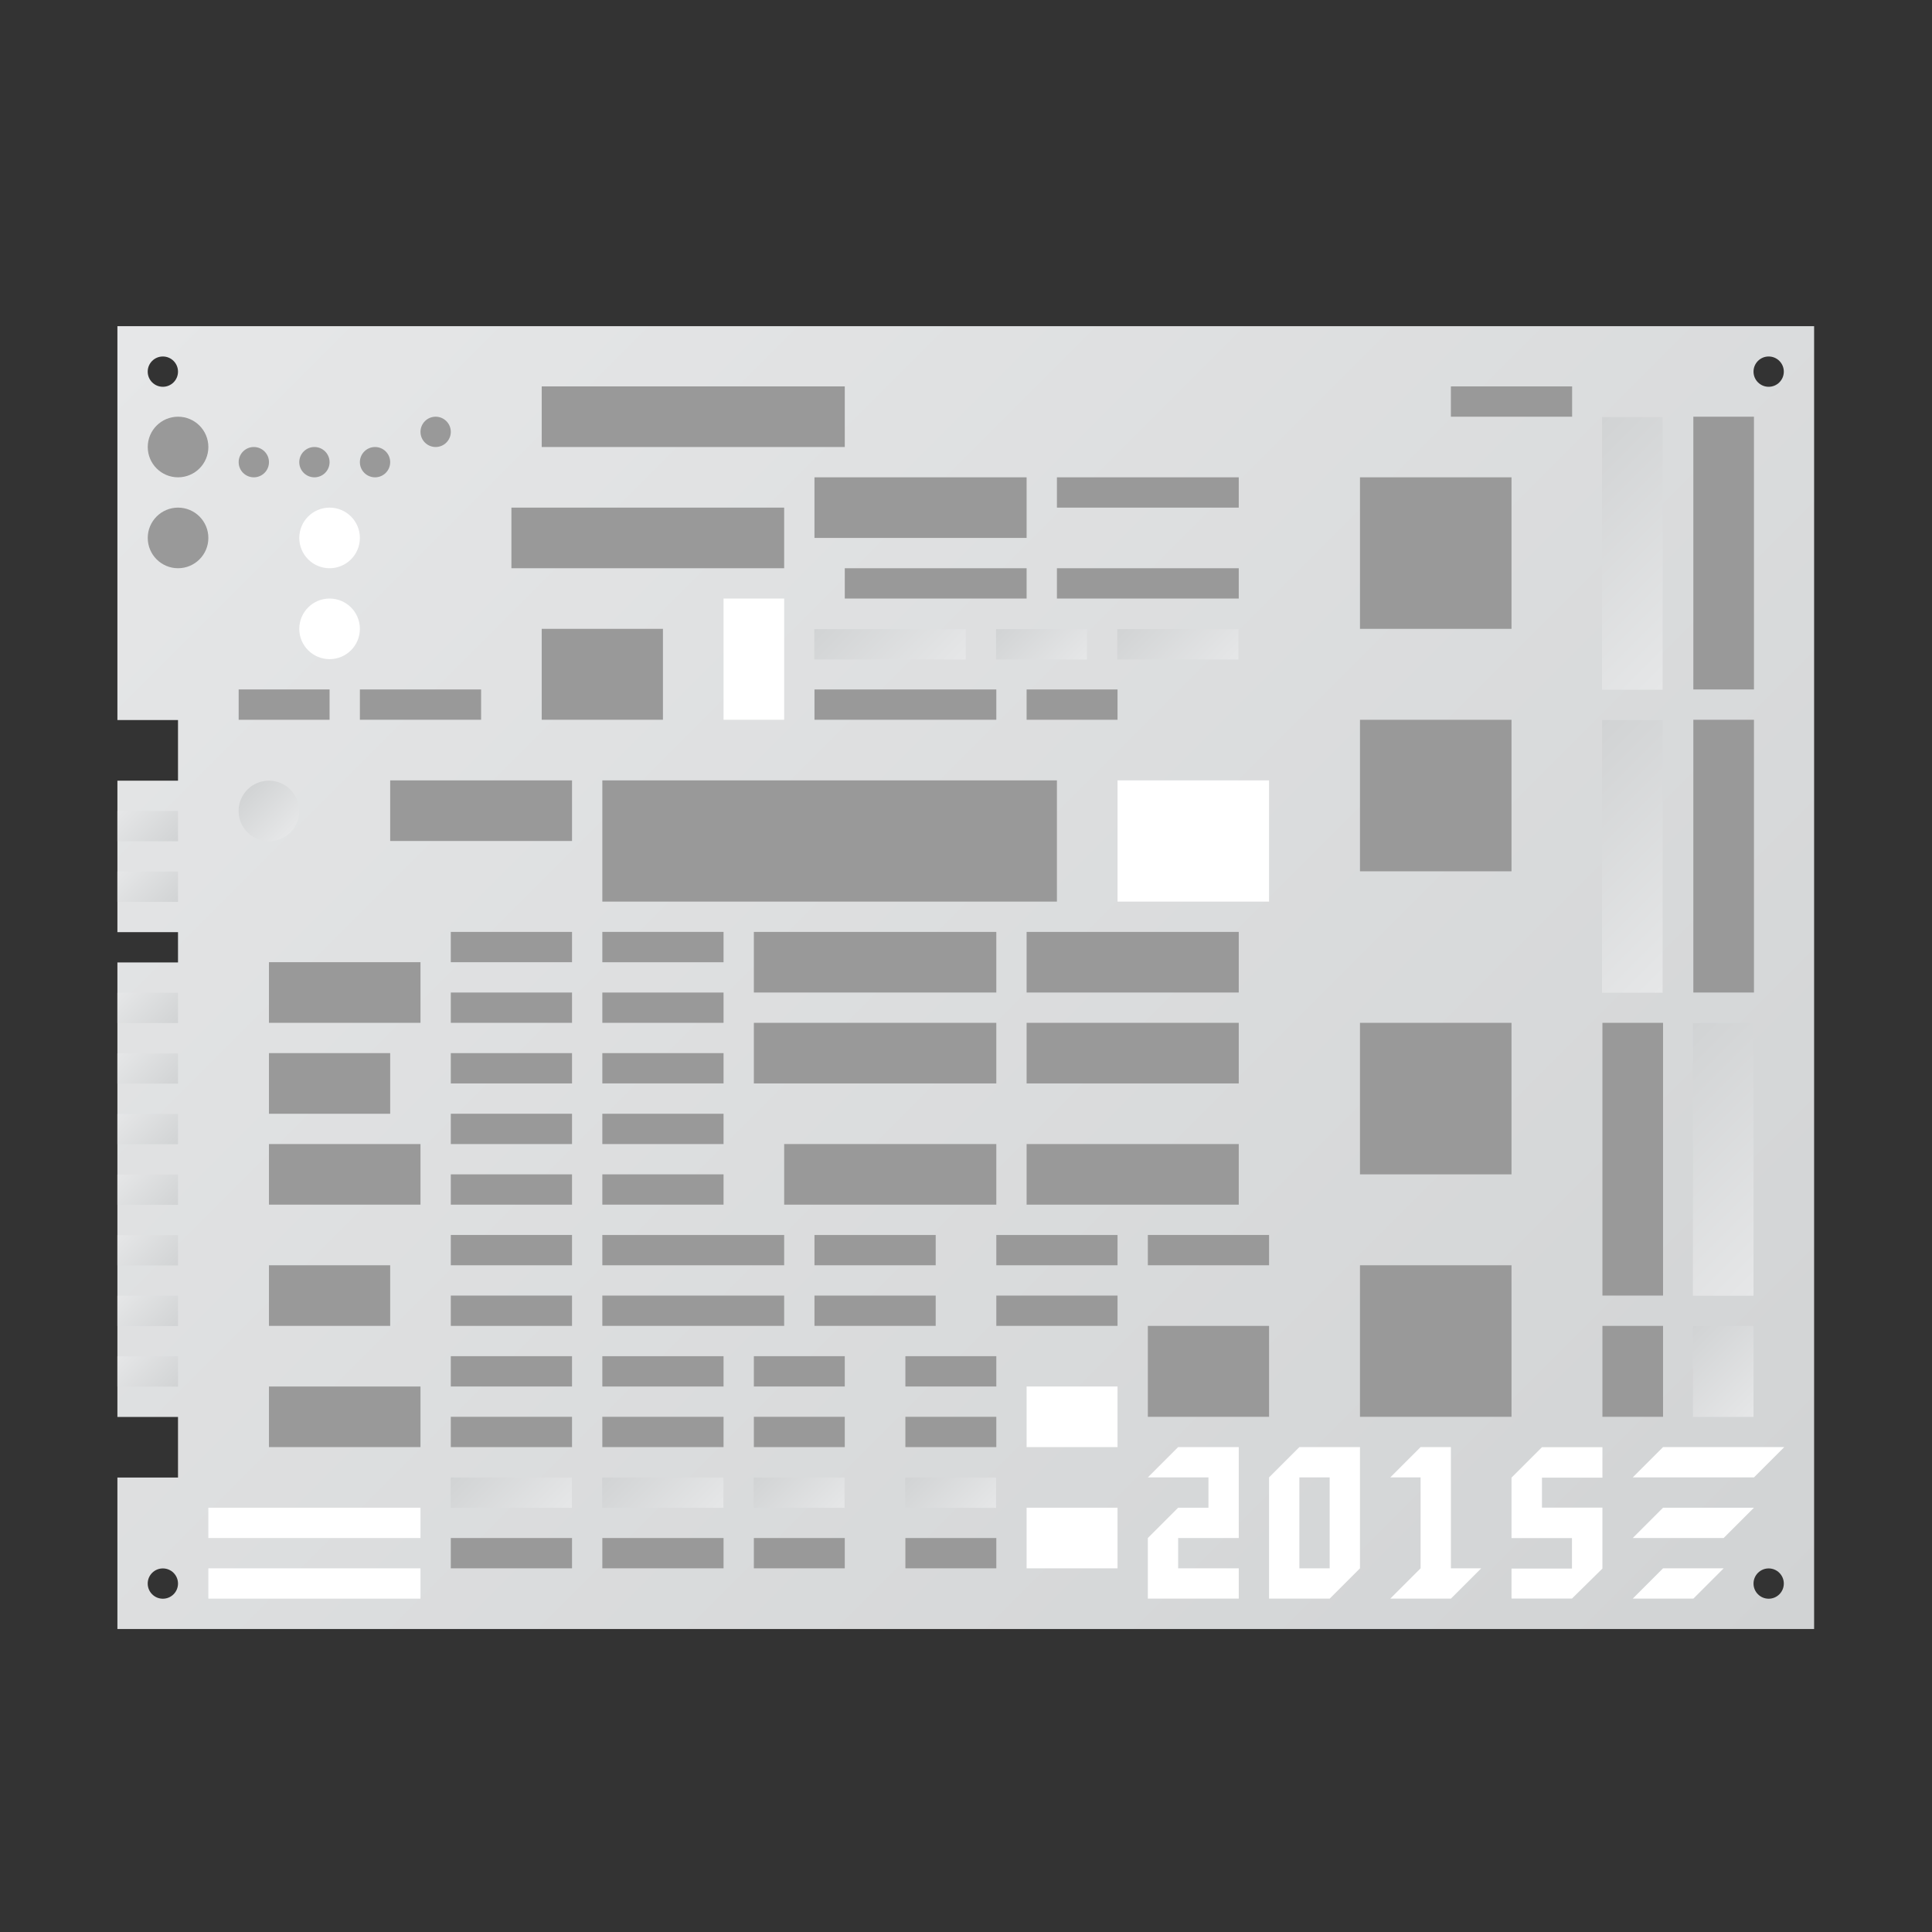 <?xml version="1.0" encoding="UTF-8" standalone="no"?>
<svg
   xmlns:dc="http://purl.org/dc/elements/1.1/"
   xmlns:cc="http://creativecommons.org/ns#"
   xmlns:rdf="http://www.w3.org/1999/02/22-rdf-syntax-ns#"
   xmlns:svg="http://www.w3.org/2000/svg"
   xmlns="http://www.w3.org/2000/svg"
   xmlns:sodipodi="http://sodipodi.sourceforge.net/DTD/sodipodi-0.dtd"
   xmlns:inkscape="http://www.inkscape.org/namespaces/inkscape"
   viewBox="0 0 340 340"
   height="340"
   width="340"
   xml:space="preserve"
   id="svg2"
   version="1.1"
   sodipodi:docname="MAME 2015-content.svg"
   inkscape:export-filename="D:\git\retroarch-assets\xmb\neoactive\png\MAME 2015-content.png"
   inkscape:export-xdpi="72.282356"
   inkscape:export-ydpi="72.282356"
   inkscape:version="0.92.3 (2405546, 2018-03-11)"><rect x="0" y="0" width="340" height="340" fill="#333333" stroke="none"/><sodipodi:namedview
     pagecolor="#ffffff"
     bordercolor="#666666"
     borderopacity="1"
     objecttolerance="10"
     gridtolerance="10"
     guidetolerance="10"
     inkscape:pageopacity="0"
     inkscape:pageshadow="2"
     inkscape:window-width="1024"
     inkscape:window-height="705"
     id="namedview358"
     showgrid="false"
     inkscape:zoom="0.72766223"
     inkscape:cx="189.00871"
     inkscape:cy="50.756201"
     inkscape:window-x="-8"
     inkscape:window-y="-8"
     inkscape:window-maximized="1"
     inkscape:current-layer="svg2" /><defs
     id="defs6"><clipPath
       id="clipPath18"
       clipPathUnits="userSpaceOnUse"><path
         id="path16"
         d="m 16,212 v -52 h 8 v -8 h -8 v -20 h 8 v -4 H 16 V 68 h 8 V 60 H 16 V 40 h 8 8 208 v 120 4 48 z m 216,-6 c 0,1.104 0.896,2 2,2 v 0 c 1.104,0 2,-0.896 2,-2 v 0 c 0,-1.104 -0.896,-2 -2,-2 v 0 c -1.104,0 -2,0.896 -2,2 m -212,0 c 0,1.104 0.895,2 2,2 v 0 c 1.105,0 2,-0.896 2,-2 v 0 c 0,-1.104 -0.895,-2 -2,-2 v 0 c -1.105,0 -2,0.896 -2,2 M 232,46 c 0,1.104 0.896,2 2,2 v 0 c 1.104,0 2,-0.896 2,-2 v 0 c 0,-1.104 -0.896,-2 -2,-2 v 0 c -1.104,0 -2,0.896 -2,2 M 20,46 c 0,1.104 0.895,2 2,2 v 0 c 1.105,0 2,-0.896 2,-2 v 0 c 0,-1.104 -0.895,-2 -2,-2 v 0 c -1.105,0 -2,0.896 -2,2"
         inkscape:connector-curvature="0" /></clipPath><linearGradient
       id="linearGradient28"
       spreadMethod="pad"
       gradientTransform="matrix(198,-198,-198,-198,29,225)"
       gradientUnits="userSpaceOnUse"
       y2="0"
       x2="1"
       y1="0"
       x1="0"><stop
         id="stop24"
         offset="0"
         style="stop-opacity:1;stop-color:#e6e7e8" /><stop
         id="stop26"
         offset="1"
         style="stop-opacity:1;stop-color:#d1d3d4" /></linearGradient><clipPath
       id="clipPath38"
       clipPathUnits="userSpaceOnUse"><path
         id="path36"
         d="M 0,256 H 256 V 0 H 0 Z"
         inkscape:connector-curvature="0" /></clipPath><clipPath
       id="clipPath90"
       clipPathUnits="userSpaceOnUse"><path
         id="path88"
         d="m 108,168 h 20 v 4 h -20 z"
         inkscape:connector-curvature="0" /></clipPath><linearGradient
       id="linearGradient100"
       spreadMethod="pad"
       gradientTransform="matrix(-12,12,12,12,124,164)"
       gradientUnits="userSpaceOnUse"
       y2="0"
       x2="1"
       y1="0"
       x1="0"><stop
         id="stop96"
         offset="0"
         style="stop-opacity:1;stop-color:#e6e7e8" /><stop
         id="stop98"
         offset="1"
         style="stop-opacity:1;stop-color:#d1d3d4" /></linearGradient><clipPath
       id="clipPath110"
       clipPathUnits="userSpaceOnUse"><path
         id="path108"
         d="m 132,168 h 12 v 4 h -12 z"
         inkscape:connector-curvature="0" /></clipPath><linearGradient
       id="linearGradient120"
       spreadMethod="pad"
       gradientTransform="matrix(-8,8,8,8,142,166)"
       gradientUnits="userSpaceOnUse"
       y2="0"
       x2="1"
       y1="0"
       x1="0"><stop
         id="stop116"
         offset="0"
         style="stop-opacity:1;stop-color:#e6e7e8" /><stop
         id="stop118"
         offset="1"
         style="stop-opacity:1;stop-color:#d1d3d4" /></linearGradient><clipPath
       id="clipPath130"
       clipPathUnits="userSpaceOnUse"><path
         id="path128"
         d="m 148,168 h 16 v 4 h -16 z"
         inkscape:connector-curvature="0" /></clipPath><linearGradient
       id="linearGradient140"
       spreadMethod="pad"
       gradientTransform="matrix(-10,10,10,10,161,165)"
       gradientUnits="userSpaceOnUse"
       y2="0"
       x2="1"
       y1="0"
       x1="0"><stop
         id="stop136"
         offset="0"
         style="stop-opacity:1;stop-color:#e6e7e8" /><stop
         id="stop138"
         offset="1"
         style="stop-opacity:1;stop-color:#d1d3d4" /></linearGradient><clipPath
       id="clipPath150"
       clipPathUnits="userSpaceOnUse"><path
         id="path148"
         d="M 0,256 H 256 V 0 H 0 Z"
         inkscape:connector-curvature="0" /></clipPath><clipPath
       id="clipPath244"
       clipPathUnits="userSpaceOnUse"><path
         id="path242"
         d="m 60,56 h 15.999 v 4.001 H 60 Z"
         inkscape:connector-curvature="0" /></clipPath><linearGradient
       id="linearGradient254"
       spreadMethod="pad"
       gradientTransform="matrix(-10,10,10,10,73,53)"
       gradientUnits="userSpaceOnUse"
       y2="0"
       x2="1"
       y1="0"
       x1="0"><stop
         id="stop250"
         offset="0"
         style="stop-opacity:1;stop-color:#e6e7e8" /><stop
         id="stop252"
         offset="1"
         style="stop-opacity:1;stop-color:#d1d3d4" /></linearGradient><clipPath
       id="clipPath264"
       clipPathUnits="userSpaceOnUse"><path
         id="path262"
         d="M 0,256 H 256 V 0 H 0 Z"
         inkscape:connector-curvature="0" /></clipPath><clipPath
       id="clipPath278"
       clipPathUnits="userSpaceOnUse"><path
         id="path276"
         d="m 80,56 h 16 v 4.001 H 80 Z"
         inkscape:connector-curvature="0" /></clipPath><linearGradient
       id="linearGradient288"
       spreadMethod="pad"
       gradientTransform="matrix(-10,10,10,10,93,53)"
       gradientUnits="userSpaceOnUse"
       y2="0"
       x2="1"
       y1="0"
       x1="0"><stop
         id="stop284"
         offset="0"
         style="stop-opacity:1;stop-color:#e6e7e8" /><stop
         id="stop286"
         offset="1"
         style="stop-opacity:1;stop-color:#d1d3d4" /></linearGradient><clipPath
       id="clipPath298"
       clipPathUnits="userSpaceOnUse"><path
         id="path296"
         d="M 0,256 H 256 V 0 H 0 Z"
         inkscape:connector-curvature="0" /></clipPath><clipPath
       id="clipPath312"
       clipPathUnits="userSpaceOnUse"><path
         id="path310"
         d="m 100,56 h 12 v 4.001 h -12 z"
         inkscape:connector-curvature="0" /></clipPath><linearGradient
       id="linearGradient322"
       spreadMethod="pad"
       gradientTransform="matrix(-8,8,8,8,110,54)"
       gradientUnits="userSpaceOnUse"
       y2="0"
       x2="1"
       y1="0"
       x1="0"><stop
         id="stop318"
         offset="0"
         style="stop-opacity:1;stop-color:#e6e7e8" /><stop
         id="stop320"
         offset="1"
         style="stop-opacity:1;stop-color:#d1d3d4" /></linearGradient><clipPath
       id="clipPath332"
       clipPathUnits="userSpaceOnUse"><path
         id="path330"
         d="M 0,256 H 256 V 0 H 0 Z"
         inkscape:connector-curvature="0" /></clipPath><clipPath
       id="clipPath346"
       clipPathUnits="userSpaceOnUse"><path
         id="path344"
         d="m 120,56 h 12.001 v 4.001 H 120 Z"
         inkscape:connector-curvature="0" /></clipPath><linearGradient
       id="linearGradient356"
       spreadMethod="pad"
       gradientTransform="matrix(-8,8,8,8,130,54)"
       gradientUnits="userSpaceOnUse"
       y2="0"
       x2="1"
       y1="0"
       x1="0"><stop
         id="stop352"
         offset="0"
         style="stop-opacity:1;stop-color:#e6e7e8" /><stop
         id="stop354"
         offset="1"
         style="stop-opacity:1;stop-color:#d1d3d4" /></linearGradient><clipPath
       id="clipPath366"
       clipPathUnits="userSpaceOnUse"><path
         id="path364"
         d="M 0,256 H 256 V 0 H 0 Z"
         inkscape:connector-curvature="0" /></clipPath><clipPath
       id="clipPath398"
       clipPathUnits="userSpaceOnUse"><path
         id="path396"
         d="m 32,148 c 0,-2.209 1.791,-4 4,-4 v 0 c 2.209,0 4,1.791 4,4 v 0 c 0,2.209 -1.791,4 -4,4 v 0 c -2.209,0 -4,-1.791 -4,-4"
         inkscape:connector-curvature="0" /></clipPath><linearGradient
       id="linearGradient408"
       spreadMethod="pad"
       gradientTransform="matrix(-5.657,5.657,5.657,5.657,38.828,145.172)"
       gradientUnits="userSpaceOnUse"
       y2="0"
       x2="1"
       y1="0"
       x1="0"><stop
         id="stop404"
         offset="0"
         style="stop-opacity:1;stop-color:#e6e7e8" /><stop
         id="stop406"
         offset="1"
         style="stop-opacity:1;stop-color:#d1d3d4" /></linearGradient><clipPath
       id="clipPath418"
       clipPathUnits="userSpaceOnUse"><path
         id="path416"
         d="m 212,164 h 7.999 v 36 H 212 Z"
         inkscape:connector-curvature="0" /></clipPath><linearGradient
       id="linearGradient428"
       spreadMethod="pad"
       gradientTransform="matrix(-22,22,22,22,227,171)"
       gradientUnits="userSpaceOnUse"
       y2="0"
       x2="1"
       y1="0"
       x1="0"><stop
         id="stop424"
         offset="0"
         style="stop-opacity:1;stop-color:#e6e7e8" /><stop
         id="stop426"
         offset="1"
         style="stop-opacity:1;stop-color:#d1d3d4" /></linearGradient><clipPath
       id="clipPath438"
       clipPathUnits="userSpaceOnUse"><path
         id="path436"
         d="m 212,124 h 7.999 v 36 H 212 Z"
         inkscape:connector-curvature="0" /></clipPath><linearGradient
       id="linearGradient448"
       spreadMethod="pad"
       gradientTransform="matrix(-22,22,22,22,227,131)"
       gradientUnits="userSpaceOnUse"
       y2="0"
       x2="1"
       y1="0"
       x1="0"><stop
         id="stop444"
         offset="0"
         style="stop-opacity:1;stop-color:#e6e7e8" /><stop
         id="stop446"
         offset="1"
         style="stop-opacity:1;stop-color:#d1d3d4" /></linearGradient><clipPath
       id="clipPath458"
       clipPathUnits="userSpaceOnUse"><path
         id="path456"
         d="m 224,84 h 8 v 36 h -8 z"
         inkscape:connector-curvature="0" /></clipPath><linearGradient
       id="linearGradient468"
       spreadMethod="pad"
       gradientTransform="matrix(-22,22,22,22,239,91)"
       gradientUnits="userSpaceOnUse"
       y2="0"
       x2="1"
       y1="0"
       x1="0"><stop
         id="stop464"
         offset="0"
         style="stop-opacity:1;stop-color:#e6e7e8" /><stop
         id="stop466"
         offset="1"
         style="stop-opacity:1;stop-color:#d1d3d4" /></linearGradient><clipPath
       id="clipPath478"
       clipPathUnits="userSpaceOnUse"><path
         id="path476"
         d="m 224,68 h 8 v 12 h -8 z"
         inkscape:connector-curvature="0" /></clipPath><linearGradient
       id="linearGradient488"
       spreadMethod="pad"
       gradientTransform="matrix(-10,10,10,10,233,69)"
       gradientUnits="userSpaceOnUse"
       y2="0"
       x2="1"
       y1="0"
       x1="0"><stop
         id="stop484"
         offset="0"
         style="stop-opacity:1;stop-color:#e6e7e8" /><stop
         id="stop486"
         offset="1"
         style="stop-opacity:1;stop-color:#d1d3d4" /></linearGradient><clipPath
       id="clipPath498"
       clipPathUnits="userSpaceOnUse"><path
         id="path496"
         d="M 0,256 H 256 V 0 H 0 Z"
         inkscape:connector-curvature="0" /></clipPath><clipPath
       id="clipPath508"
       clipPathUnits="userSpaceOnUse"><path
         id="path506"
         d="m 16,144 h 8 v 4 h -8 z"
         inkscape:connector-curvature="0" /></clipPath><linearGradient
       id="linearGradient518"
       spreadMethod="pad"
       gradientTransform="matrix(6,-6,-6,-6,17,149)"
       gradientUnits="userSpaceOnUse"
       y2="0"
       x2="1"
       y1="0"
       x1="0"><stop
         id="stop514"
         offset="0"
         style="stop-opacity:1;stop-color:#e6e7e8" /><stop
         id="stop516"
         offset="1"
         style="stop-opacity:1;stop-color:#d1d3d4" /></linearGradient><clipPath
       id="clipPath528"
       clipPathUnits="userSpaceOnUse"><path
         id="path526"
         d="m 16,136 h 8 v 4.001 h -8 z"
         inkscape:connector-curvature="0" /></clipPath><linearGradient
       id="linearGradient538"
       spreadMethod="pad"
       gradientTransform="matrix(6,-6,-6,-6,17,141)"
       gradientUnits="userSpaceOnUse"
       y2="0"
       x2="1"
       y1="0"
       x1="0"><stop
         id="stop534"
         offset="0"
         style="stop-opacity:1;stop-color:#e6e7e8" /><stop
         id="stop536"
         offset="1"
         style="stop-opacity:1;stop-color:#d1d3d4" /></linearGradient><clipPath
       id="clipPath548"
       clipPathUnits="userSpaceOnUse"><path
         id="path546"
         d="m 16,120 h 8 v 4.001 h -8 z"
         inkscape:connector-curvature="0" /></clipPath><linearGradient
       id="linearGradient558"
       spreadMethod="pad"
       gradientTransform="matrix(6,-6,-6,-6,17,125)"
       gradientUnits="userSpaceOnUse"
       y2="0"
       x2="1"
       y1="0"
       x1="0"><stop
         id="stop554"
         offset="0"
         style="stop-opacity:1;stop-color:#e6e7e8" /><stop
         id="stop556"
         offset="1"
         style="stop-opacity:1;stop-color:#d1d3d4" /></linearGradient><clipPath
       id="clipPath568"
       clipPathUnits="userSpaceOnUse"><path
         id="path566"
         d="m 16,112 h 8 v 4.001 h -8 z"
         inkscape:connector-curvature="0" /></clipPath><linearGradient
       id="linearGradient578"
       spreadMethod="pad"
       gradientTransform="matrix(6,-6,-6,-6,17,117)"
       gradientUnits="userSpaceOnUse"
       y2="0"
       x2="1"
       y1="0"
       x1="0"><stop
         id="stop574"
         offset="0"
         style="stop-opacity:1;stop-color:#e6e7e8" /><stop
         id="stop576"
         offset="1"
         style="stop-opacity:1;stop-color:#d1d3d4" /></linearGradient><clipPath
       id="clipPath588"
       clipPathUnits="userSpaceOnUse"><path
         id="path586"
         d="m 16,104 h 8 v 4 h -8 z"
         inkscape:connector-curvature="0" /></clipPath><linearGradient
       id="linearGradient598"
       spreadMethod="pad"
       gradientTransform="matrix(6,-6,-6,-6,17,109)"
       gradientUnits="userSpaceOnUse"
       y2="0"
       x2="1"
       y1="0"
       x1="0"><stop
         id="stop594"
         offset="0"
         style="stop-opacity:1;stop-color:#e6e7e8" /><stop
         id="stop596"
         offset="1"
         style="stop-opacity:1;stop-color:#d1d3d4" /></linearGradient><clipPath
       id="clipPath608"
       clipPathUnits="userSpaceOnUse"><path
         id="path606"
         d="m 16,96 h 8 v 4 h -8 z"
         inkscape:connector-curvature="0" /></clipPath><linearGradient
       id="linearGradient618"
       spreadMethod="pad"
       gradientTransform="matrix(6,-6,-6,-6,17,101)"
       gradientUnits="userSpaceOnUse"
       y2="0"
       x2="1"
       y1="0"
       x1="0"><stop
         id="stop614"
         offset="0"
         style="stop-opacity:1;stop-color:#e6e7e8" /><stop
         id="stop616"
         offset="1"
         style="stop-opacity:1;stop-color:#d1d3d4" /></linearGradient><clipPath
       id="clipPath628"
       clipPathUnits="userSpaceOnUse"><path
         id="path626"
         d="m 16,88 h 8 v 4 h -8 z"
         inkscape:connector-curvature="0" /></clipPath><linearGradient
       id="linearGradient638"
       spreadMethod="pad"
       gradientTransform="matrix(6,-6,-6,-6,17,93)"
       gradientUnits="userSpaceOnUse"
       y2="0"
       x2="1"
       y1="0"
       x1="0"><stop
         id="stop634"
         offset="0"
         style="stop-opacity:1;stop-color:#e6e7e8" /><stop
         id="stop636"
         offset="1"
         style="stop-opacity:1;stop-color:#d1d3d4" /></linearGradient><clipPath
       id="clipPath648"
       clipPathUnits="userSpaceOnUse"><path
         id="path646"
         d="m 16,80 h 8 v 4 h -8 z"
         inkscape:connector-curvature="0" /></clipPath><linearGradient
       id="linearGradient658"
       spreadMethod="pad"
       gradientTransform="matrix(6,-6,-6,-6,17,85)"
       gradientUnits="userSpaceOnUse"
       y2="0"
       x2="1"
       y1="0"
       x1="0"><stop
         id="stop654"
         offset="0"
         style="stop-opacity:1;stop-color:#e6e7e8" /><stop
         id="stop656"
         offset="1"
         style="stop-opacity:1;stop-color:#d1d3d4" /></linearGradient><clipPath
       id="clipPath668"
       clipPathUnits="userSpaceOnUse"><path
         id="path666"
         d="m 16,72 h 8 v 4 h -8 z"
         inkscape:connector-curvature="0" /></clipPath><linearGradient
       id="linearGradient678"
       spreadMethod="pad"
       gradientTransform="matrix(6,-6,-6,-6,17,77)"
       gradientUnits="userSpaceOnUse"
       y2="0"
       x2="1"
       y1="0"
       x1="0"><stop
         id="stop674"
         offset="0"
         style="stop-opacity:1;stop-color:#e6e7e8" /><stop
         id="stop676"
         offset="1"
         style="stop-opacity:1;stop-color:#d1d3d4" /></linearGradient><clipPath
       id="clipPath688"
       clipPathUnits="userSpaceOnUse"><path
         id="path686"
         d="M 0,256 H 256 V 0 H 0 Z"
         inkscape:connector-curvature="0" /></clipPath><pattern
       y="0"
       x="0"
       height="6"
       width="6"
       patternUnits="userSpaceOnUse"
       id="EMFhbasepattern" /></defs><g
     id="g1954"
     transform="translate(20.667,-53.333)"><g
       transform="matrix(1.333,0,0,-1.333,-21.333,393.333)"
       id="g22"><path
         inkscape:connector-curvature="0"
         d="m 16,212 v -52 h 8 v -8 h -8 v -20 h 8 v -4 H 16 V 68 h 8 V 60 H 16 V 40 h 8 8 208 v 120 4 48 z m 216,-6 c 0,1.104 0.896,2 2,2 v 0 c 1.104,0 2,-0.896 2,-2 v 0 c 0,-1.104 -0.896,-2 -2,-2 v 0 c -1.104,0 -2,0.896 -2,2 m -212,0 c 0,1.104 0.895,2 2,2 v 0 c 1.105,0 2,-0.896 2,-2 v 0 c 0,-1.104 -0.895,-2 -2,-2 v 0 c -1.105,0 -2,0.896 -2,2 M 232,46 c 0,1.104 0.896,2 2,2 v 0 c 1.104,0 2,-0.896 2,-2 v 0 c 0,-1.104 -0.896,-2 -2,-2 v 0 c -1.104,0 -2,0.896 -2,2 M 20,46 c 0,1.104 0.895,2 2,2 v 0 c 1.105,0 2,-0.896 2,-2 v 0 c 0,-1.104 -0.895,-2 -2,-2 v 0 c -1.105,0 -2,0.896 -2,2"
         style="fill:url(#linearGradient28);stroke:none"
         id="path30" /></g><path
       id="path40"
       style="fill:#999999;fill-opacity:1;fill-rule:nonzero;stroke:none;stroke-width:1.333"
       d="M 128,132 H 74.667 V 121.333 H 128 Z"
       inkscape:connector-curvature="0" /><path
       id="path42"
       style="fill:#999999;fill-opacity:1;fill-rule:nonzero;stroke:none;stroke-width:1.333"
       d="M 117.333,153.333 H 69.333 v -10.667 h 48 z"
       inkscape:connector-curvature="0" /><path
       id="path44"
       style="fill:#999999;fill-opacity:1;fill-rule:nonzero;stroke:none;stroke-width:1.333"
       d="M 160,148 H 122.667 V 137.333 H 160 Z"
       inkscape:connector-curvature="0" /><path
       inkscape:connector-curvature="0"
       d="m 16,132 c 0,2.945 -2.388,5.333 -5.333,5.333 -2.945,0 -5.333,-2.388 -5.333,-5.333 0,-2.945 2.388,-5.333 5.333,-5.333 2.945,0 5.333,2.388 5.333,5.333"
       style="fill:#999999;fill-opacity:1;fill-rule:nonzero;stroke:none;stroke-width:1.333"
       id="path48" /><path
       inkscape:connector-curvature="0"
       d="m 16,148 c 0,2.945 -2.388,5.333 -5.333,5.333 -2.945,0 -5.333,-2.388 -5.333,-5.333 0,-2.945 2.388,-5.333 5.333,-5.333 2.945,0 5.333,2.388 5.333,5.333"
       style="fill:#999999;fill-opacity:1;fill-rule:nonzero;stroke:none;stroke-width:1.333"
       id="path52" /><path
       inkscape:connector-curvature="0"
       d="m 42.667,148 c 0,2.945 -2.388,5.333 -5.333,5.333 -2.945,0 -5.333,-2.388 -5.333,-5.333 0,-2.945 2.388,-5.333 5.333,-5.333 2.945,0 5.333,2.388 5.333,5.333"
       style="fill:#ffffff;fill-opacity:1;fill-rule:nonzero;stroke:none;stroke-width:1.333"
       id="path56" /><path
       inkscape:connector-curvature="0"
       d="m 42.667,164 c 0,2.945 -2.388,5.333 -5.333,5.333 -2.945,0 -5.333,-2.388 -5.333,-5.333 0,-2.945 2.388,-5.333 5.333,-5.333 2.945,0 5.333,2.388 5.333,5.333"
       style="fill:#ffffff;fill-opacity:1;fill-rule:nonzero;stroke:none;stroke-width:1.333"
       id="path60" /><path
       inkscape:connector-curvature="0"
       d="m 26.667,134.667 c 0,1.472 -1.195,2.667 -2.667,2.667 -1.472,0 -2.667,-1.195 -2.667,-2.667 0,-1.472 1.195,-2.667 2.667,-2.667 1.472,0 2.667,1.195 2.667,2.667"
       style="fill:#999999;fill-opacity:1;fill-rule:nonzero;stroke:none;stroke-width:1.333"
       id="path64" /><path
       inkscape:connector-curvature="0"
       d="m 37.333,134.667 c 0,1.472 -1.195,2.667 -2.667,2.667 -1.472,0 -2.667,-1.195 -2.667,-2.667 0,-1.472 1.195,-2.667 2.667,-2.667 1.472,0 2.667,1.195 2.667,2.667"
       style="fill:#999999;fill-opacity:1;fill-rule:nonzero;stroke:none;stroke-width:1.333"
       id="path68" /><path
       inkscape:connector-curvature="0"
       d="m 48,134.667 c 0,1.472 -1.195,2.667 -2.667,2.667 -1.472,0 -2.667,-1.195 -2.667,-2.667 0,-1.472 1.195,-2.667 2.667,-2.667 1.472,0 2.667,1.195 2.667,2.667"
       style="fill:#999999;fill-opacity:1;fill-rule:nonzero;stroke:none;stroke-width:1.333"
       id="path72" /><path
       inkscape:connector-curvature="0"
       d="m 58.667,129.333 c 0,1.472 -1.195,2.667 -2.667,2.667 -1.472,0 -2.667,-1.195 -2.667,-2.667 0,-1.472 1.195,-2.667 2.667,-2.667 1.472,0 2.667,1.195 2.667,2.667"
       style="fill:#999999;fill-opacity:1;fill-rule:nonzero;stroke:none;stroke-width:1.333"
       id="path76" /><path
       id="path78"
       style="fill:#999999;fill-opacity:1;fill-rule:nonzero;stroke:none;stroke-width:1.333"
       d="m 197.333,142.667 h -32 v -5.333 h 32 z"
       inkscape:connector-curvature="0" /><path
       id="path80"
       style="fill:#999999;fill-opacity:1;fill-rule:nonzero;stroke:none;stroke-width:1.333"
       d="m 197.333,158.667 h -32 v -5.333 h 32 z"
       inkscape:connector-curvature="0" /><path
       id="path82"
       style="fill:#999999;fill-opacity:1;fill-rule:nonzero;stroke:none;stroke-width:1.333"
       d="m 160,158.667 h -32 v -5.333 h 32 z"
       inkscape:connector-curvature="0" /><g
       transform="matrix(1.333,0,0,-1.333,-21.333,393.333)"
       id="g94"><path
         inkscape:connector-curvature="0"
         d="m 108,168 h 20 v 4 h -20 z"
         style="fill:url(#linearGradient100);stroke:none"
         id="path102" /></g><g
       transform="matrix(1.333,0,0,-1.333,-21.333,393.333)"
       id="g114"><path
         inkscape:connector-curvature="0"
         d="m 132,168 h 12 v 4 h -12 z"
         style="fill:url(#linearGradient120);stroke:none"
         id="path122" /></g><g
       transform="matrix(1.333,0,0,-1.333,-21.333,393.333)"
       id="g134"><path
         inkscape:connector-curvature="0"
         d="m 148,168 h 16 v 4 h -16 z"
         style="fill:url(#linearGradient140);stroke:none"
         id="path142" /></g><path
       id="path152"
       style="fill:#999999;fill-opacity:1;fill-rule:nonzero;stroke:none;stroke-width:1.333"
       d="m 154.667,180 h -32 v -5.333 h 32 z"
       inkscape:connector-curvature="0" /><path
       id="path154"
       style="fill:#999999;fill-opacity:1;fill-rule:nonzero;stroke:none;stroke-width:1.333"
       d="m 176,180 h -16 v -5.333 h 16 z"
       inkscape:connector-curvature="0" /><path
       id="path156"
       style="fill:#999999;fill-opacity:1;fill-rule:nonzero;stroke:none;stroke-width:1.333"
       d="M 64,180 H 42.667 v -5.333 h 21.333 z"
       inkscape:connector-curvature="0" /><path
       id="path158"
       style="fill:#999999;fill-opacity:1;fill-rule:nonzero;stroke:none;stroke-width:1.333"
       d="M 37.333,180 H 21.333 v -5.333 h 16 z"
       inkscape:connector-curvature="0" /><path
       id="path160"
       style="fill:#999999;fill-opacity:1;fill-rule:nonzero;stroke:none;stroke-width:1.333"
       d="M 80,201.333 H 48 v -10.667 h 32 z"
       inkscape:connector-curvature="0" /><path
       id="path162"
       style="fill:#999999;fill-opacity:1;fill-rule:nonzero;stroke:none;stroke-width:1.333"
       d="M 165.333,212 H 85.333 v -21.333 h 80 z"
       inkscape:connector-curvature="0" /><path
       id="path164"
       style="fill:#999999;fill-opacity:1;fill-rule:nonzero;stroke:none;stroke-width:1.333"
       d="M 96,180 H 74.667 v -16 h 21.333 z"
       inkscape:connector-curvature="0" /><path
       id="path166"
       style="fill:#ffffff;fill-opacity:1;fill-rule:nonzero;stroke:none;stroke-width:1.333"
       d="m 117.333,180 h -10.667 v -21.333 h 10.667 z"
       inkscape:connector-curvature="0" /><path
       id="path168"
       style="fill:#999999;fill-opacity:1;fill-rule:nonzero;stroke:none;stroke-width:1.333"
       d="m 245.333,164 h -26.667 v -26.667 h 26.667 z"
       inkscape:connector-curvature="0" /><path
       id="path170"
       style="fill:#999999;fill-opacity:1;fill-rule:nonzero;stroke:none;stroke-width:1.333"
       d="M 245.333,206.667 H 218.667 V 180 h 26.667 z"
       inkscape:connector-curvature="0" /><path
       id="path172"
       style="fill:#999999;fill-opacity:1;fill-rule:nonzero;stroke:none;stroke-width:1.333"
       d="m 245.333,260 h -26.667 v -26.667 h 26.667 z"
       inkscape:connector-curvature="0" /><path
       id="path174"
       style="fill:#999999;fill-opacity:1;fill-rule:nonzero;stroke:none;stroke-width:1.333"
       d="M 245.333,302.667 H 218.667 V 276 h 26.667 z"
       inkscape:connector-curvature="0" /><path
       id="path176"
       style="fill:#999999;fill-opacity:1;fill-rule:nonzero;stroke:none;stroke-width:1.333"
       d="M 154.667,228 H 112 v -10.667 h 42.667 z"
       inkscape:connector-curvature="0" /><path
       id="path178"
       style="fill:#999999;fill-opacity:1;fill-rule:nonzero;stroke:none;stroke-width:1.333"
       d="M 197.333,228 H 160 v -10.667 h 37.333 z"
       inkscape:connector-curvature="0" /><path
       id="path180"
       style="fill:#999999;fill-opacity:1;fill-rule:nonzero;stroke:none;stroke-width:1.333"
       d="M 154.667,244 H 112 v -10.667 h 42.667 z"
       inkscape:connector-curvature="0" /><path
       id="path182"
       style="fill:#999999;fill-opacity:1;fill-rule:nonzero;stroke:none;stroke-width:1.333"
       d="M 197.333,244 H 160 v -10.667 h 37.333 z"
       inkscape:connector-curvature="0" /><path
       id="path184"
       style="fill:#999999;fill-opacity:1;fill-rule:nonzero;stroke:none;stroke-width:1.333"
       d="m 154.667,265.333 h -37.333 v -10.667 h 37.333 z"
       inkscape:connector-curvature="0" /><path
       id="path186"
       style="fill:#999999;fill-opacity:1;fill-rule:nonzero;stroke:none;stroke-width:1.333"
       d="M 197.333,265.333 H 160 v -10.667 h 37.333 z"
       inkscape:connector-curvature="0" /><path
       id="path188"
       style="fill:#999999;fill-opacity:1;fill-rule:nonzero;stroke:none;stroke-width:1.333"
       d="m 272,281.333 h -10.667 v -48 h 10.667 z"
       inkscape:connector-curvature="0" /><path
       id="path190"
       style="fill:#999999;fill-opacity:1;fill-rule:nonzero;stroke:none;stroke-width:1.333"
       d="m 272,302.667 h -10.667 v -16 h 10.667 z"
       inkscape:connector-curvature="0" /><path
       id="path192"
       style="fill:#999999;fill-opacity:1;fill-rule:nonzero;stroke:none;stroke-width:1.333"
       d="m 288,228 h -10.667 v -48 h 10.667 z"
       inkscape:connector-curvature="0" /><path
       id="path194"
       style="fill:#999999;fill-opacity:1;fill-rule:nonzero;stroke:none;stroke-width:1.333"
       d="m 288,174.667 h -10.667 v -48 h 10.667 z"
       inkscape:connector-curvature="0" /><path
       id="path196"
       style="fill:#999999;fill-opacity:1;fill-rule:nonzero;stroke:none;stroke-width:1.333"
       d="m 256,126.667 h -21.333 v -5.333 h 21.333 z"
       inkscape:connector-curvature="0" /><path
       id="path198"
       style="fill:#999999;fill-opacity:1;fill-rule:nonzero;stroke:none;stroke-width:1.333"
       d="M 53.333,233.333 H 26.667 v -10.667 h 26.667 z"
       inkscape:connector-curvature="0" /><path
       id="path200"
       style="fill:#999999;fill-opacity:1;fill-rule:nonzero;stroke:none;stroke-width:1.333"
       d="M 53.333,265.333 H 26.667 v -10.667 h 26.667 z"
       inkscape:connector-curvature="0" /><path
       id="path202"
       style="fill:#999999;fill-opacity:1;fill-rule:nonzero;stroke:none;stroke-width:1.333"
       d="M 53.333,308 H 26.667 v -10.667 h 26.667 z"
       inkscape:connector-curvature="0" /><path
       id="path204"
       style="fill:#ffffff;fill-opacity:1;fill-rule:nonzero;stroke:none;stroke-width:1.333"
       d="M 53.333,324 H 16 v -5.333 h 37.333 z"
       inkscape:connector-curvature="0" /><path
       id="path206"
       style="fill:#ffffff;fill-opacity:1;fill-rule:nonzero;stroke:none;stroke-width:1.333"
       d="M 53.333,334.667 H 16 v -5.333 h 37.333 z"
       inkscape:connector-curvature="0" /><path
       id="path208"
       style="fill:#999999;fill-opacity:1;fill-rule:nonzero;stroke:none;stroke-width:1.333"
       d="M 80,222.667 H 58.667 v -5.333 h 21.333 z"
       inkscape:connector-curvature="0" /><path
       id="path210"
       style="fill:#999999;fill-opacity:1;fill-rule:nonzero;stroke:none;stroke-width:1.333"
       d="M 106.667,222.667 H 85.333 v -5.333 h 21.333 z"
       inkscape:connector-curvature="0" /><path
       id="path212"
       style="fill:#999999;fill-opacity:1;fill-rule:nonzero;stroke:none;stroke-width:1.333"
       d="M 80,233.333 H 58.667 V 228 h 21.333 z"
       inkscape:connector-curvature="0" /><path
       id="path214"
       style="fill:#999999;fill-opacity:1;fill-rule:nonzero;stroke:none;stroke-width:1.333"
       d="M 106.667,233.333 H 85.333 V 228 h 21.333 z"
       inkscape:connector-curvature="0" /><path
       id="path216"
       style="fill:#999999;fill-opacity:1;fill-rule:nonzero;stroke:none;stroke-width:1.333"
       d="M 80,244 H 58.667 v -5.333 h 21.333 z"
       inkscape:connector-curvature="0" /><path
       id="path218"
       style="fill:#999999;fill-opacity:1;fill-rule:nonzero;stroke:none;stroke-width:1.333"
       d="M 106.667,244 H 85.333 v -5.333 h 21.333 z"
       inkscape:connector-curvature="0" /><path
       id="path220"
       style="fill:#999999;fill-opacity:1;fill-rule:nonzero;stroke:none;stroke-width:1.333"
       d="M 80,254.667 H 58.667 v -5.333 h 21.333 z"
       inkscape:connector-curvature="0" /><path
       id="path222"
       style="fill:#999999;fill-opacity:1;fill-rule:nonzero;stroke:none;stroke-width:1.333"
       d="M 106.667,254.667 H 85.333 v -5.333 h 21.333 z"
       inkscape:connector-curvature="0" /><path
       id="path224"
       style="fill:#999999;fill-opacity:1;fill-rule:nonzero;stroke:none;stroke-width:1.333"
       d="M 80,265.333 H 58.667 V 260 h 21.333 z"
       inkscape:connector-curvature="0" /><path
       id="path226"
       style="fill:#999999;fill-opacity:1;fill-rule:nonzero;stroke:none;stroke-width:1.333"
       d="M 106.667,265.333 H 85.333 V 260 h 21.333 z"
       inkscape:connector-curvature="0" /><path
       id="path228"
       style="fill:#999999;fill-opacity:1;fill-rule:nonzero;stroke:none;stroke-width:1.333"
       d="M 80,276 H 58.667 v -5.333 h 21.333 z"
       inkscape:connector-curvature="0" /><path
       id="path230"
       style="fill:#999999;fill-opacity:1;fill-rule:nonzero;stroke:none;stroke-width:1.333"
       d="M 117.333,276 H 85.333 v -5.333 h 32 z"
       inkscape:connector-curvature="0" /><path
       id="path232"
       style="fill:#999999;fill-opacity:1;fill-rule:nonzero;stroke:none;stroke-width:1.333"
       d="M 80,286.667 H 58.667 v -5.333 h 21.333 z"
       inkscape:connector-curvature="0" /><path
       id="path234"
       style="fill:#999999;fill-opacity:1;fill-rule:nonzero;stroke:none;stroke-width:1.333"
       d="M 80,297.333 H 58.667 V 292 h 21.333 z"
       inkscape:connector-curvature="0" /><path
       id="path236"
       style="fill:#999999;fill-opacity:1;fill-rule:nonzero;stroke:none;stroke-width:1.333"
       d="M 80,308 H 58.667 v -5.333 h 21.333 z"
       inkscape:connector-curvature="0" /><g
       transform="matrix(1.333,0,0,-1.333,-21.333,393.333)"
       id="g248"><path
         inkscape:connector-curvature="0"
         d="m 60,56 h 15.999 v 4.001 H 60 Z"
         style="fill:url(#linearGradient254);stroke:none"
         id="path256" /></g><path
       id="path266"
       style="fill:#999999;fill-opacity:1;fill-rule:nonzero;stroke:none;stroke-width:1.333"
       d="M 80,329.333 H 58.667 V 324 h 21.333 z"
       inkscape:connector-curvature="0" /><path
       id="path268"
       style="fill:#999999;fill-opacity:1;fill-rule:nonzero;stroke:none;stroke-width:1.333"
       d="M 106.667,297.333 H 85.333 V 292 h 21.333 z"
       inkscape:connector-curvature="0" /><path
       id="path270"
       style="fill:#999999;fill-opacity:1;fill-rule:nonzero;stroke:none;stroke-width:1.333"
       d="M 106.667,308 H 85.333 v -5.333 h 21.333 z"
       inkscape:connector-curvature="0" /><g
       transform="matrix(1.333,0,0,-1.333,-21.333,393.333)"
       id="g282"><path
         inkscape:connector-curvature="0"
         d="m 80,56 h 16 v 4.001 H 80 Z"
         style="fill:url(#linearGradient288);stroke:none"
         id="path290" /></g><path
       id="path300"
       style="fill:#999999;fill-opacity:1;fill-rule:nonzero;stroke:none;stroke-width:1.333"
       d="M 106.667,329.333 H 85.333 V 324 h 21.333 z"
       inkscape:connector-curvature="0" /><path
       id="path302"
       style="fill:#999999;fill-opacity:1;fill-rule:nonzero;stroke:none;stroke-width:1.333"
       d="M 128,297.333 H 112 V 292 h 16 z"
       inkscape:connector-curvature="0" /><path
       id="path304"
       style="fill:#999999;fill-opacity:1;fill-rule:nonzero;stroke:none;stroke-width:1.333"
       d="m 128,308 h -16 v -5.333 h 16 z"
       inkscape:connector-curvature="0" /><g
       transform="matrix(1.333,0,0,-1.333,-21.333,393.333)"
       id="g316"><path
         inkscape:connector-curvature="0"
         d="m 100,56 h 12 v 4.001 h -12 z"
         style="fill:url(#linearGradient322);stroke:none"
         id="path324" /></g><path
       id="path334"
       style="fill:#999999;fill-opacity:1;fill-rule:nonzero;stroke:none;stroke-width:1.333"
       d="M 128,329.333 H 112 V 324 h 16 z"
       inkscape:connector-curvature="0" /><path
       id="path336"
       style="fill:#999999;fill-opacity:1;fill-rule:nonzero;stroke:none;stroke-width:1.333"
       d="m 154.667,297.333 h -16 V 292 h 16 z"
       inkscape:connector-curvature="0" /><path
       id="path338"
       style="fill:#999999;fill-opacity:1;fill-rule:nonzero;stroke:none;stroke-width:1.333"
       d="m 154.667,308 h -16 v -5.333 h 16 z"
       inkscape:connector-curvature="0" /><g
       transform="matrix(1.333,0,0,-1.333,-21.333,393.333)"
       id="g350"><path
         inkscape:connector-curvature="0"
         d="m 120,56 h 12.001 v 4.001 H 120 Z"
         style="fill:url(#linearGradient356);stroke:none"
         id="path358" /></g><path
       id="path368"
       style="fill:#999999;fill-opacity:1;fill-rule:nonzero;stroke:none;stroke-width:1.333"
       d="m 154.667,329.333 h -16 V 324 h 16 z"
       inkscape:connector-curvature="0" /><path
       id="path370"
       style="fill:#999999;fill-opacity:1;fill-rule:nonzero;stroke:none;stroke-width:1.333"
       d="M 117.333,286.667 H 85.333 v -5.333 h 32 z"
       inkscape:connector-curvature="0" /><path
       id="path372"
       style="fill:#999999;fill-opacity:1;fill-rule:nonzero;stroke:none;stroke-width:1.333"
       d="m 144,276 h -21.333 v -5.333 H 144 Z"
       inkscape:connector-curvature="0" /><path
       id="path374"
       style="fill:#999999;fill-opacity:1;fill-rule:nonzero;stroke:none;stroke-width:1.333"
       d="m 144,286.667 h -21.333 v -5.333 H 144 Z"
       inkscape:connector-curvature="0" /><path
       id="path376"
       style="fill:#999999;fill-opacity:1;fill-rule:nonzero;stroke:none;stroke-width:1.333"
       d="m 176,276 h -21.333 v -5.333 H 176 Z"
       inkscape:connector-curvature="0" /><path
       id="path378"
       style="fill:#999999;fill-opacity:1;fill-rule:nonzero;stroke:none;stroke-width:1.333"
       d="m 176,286.667 h -21.333 v -5.333 H 176 Z"
       inkscape:connector-curvature="0" /><path
       id="path380"
       style="fill:#999999;fill-opacity:1;fill-rule:nonzero;stroke:none;stroke-width:1.333"
       d="m 202.667,276 h -21.333 v -5.333 h 21.333 z"
       inkscape:connector-curvature="0" /><path
       id="path382"
       style="fill:#999999;fill-opacity:1;fill-rule:nonzero;stroke:none;stroke-width:1.333"
       d="m 202.667,302.667 h -21.333 v -16 h 21.333 z"
       inkscape:connector-curvature="0" /><path
       id="path384"
       style="fill:#ffffff;fill-opacity:1;fill-rule:nonzero;stroke:none;stroke-width:1.333"
       d="m 176,308 h -16 v -10.667 h 16 z"
       inkscape:connector-curvature="0" /><path
       id="path386"
       style="fill:#ffffff;fill-opacity:1;fill-rule:nonzero;stroke:none;stroke-width:1.333"
       d="m 176,329.333 h -16 v -10.667 h 16 z"
       inkscape:connector-curvature="0" /><path
       id="path388"
       style="fill:#999999;fill-opacity:1;fill-rule:nonzero;stroke:none;stroke-width:1.333"
       d="M 48,286.667 H 26.667 V 276 h 21.333 z"
       inkscape:connector-curvature="0" /><path
       id="path390"
       style="fill:#999999;fill-opacity:1;fill-rule:nonzero;stroke:none;stroke-width:1.333"
       d="M 48,249.333 H 26.667 v -10.667 h 21.333 z"
       inkscape:connector-curvature="0" /><g
       transform="matrix(1.333,0,0,-1.333,-21.333,393.333)"
       id="g402"><path
         inkscape:connector-curvature="0"
         d="m 32,148 c 0,-2.209 1.791,-4 4,-4 v 0 c 2.209,0 4,1.791 4,4 v 0 c 0,2.209 -1.791,4 -4,4 v 0 c -2.209,0 -4,-1.791 -4,-4"
         style="fill:url(#linearGradient408);stroke:none"
         id="path410" /></g><g
       transform="matrix(1.333,0,0,-1.333,-21.333,393.333)"
       id="g422"><path
         inkscape:connector-curvature="0"
         d="m 212,164 h 7.999 v 36 H 212 Z"
         style="fill:url(#linearGradient428);stroke:none"
         id="path430" /></g><g
       transform="matrix(1.333,0,0,-1.333,-21.333,393.333)"
       id="g442"><path
         inkscape:connector-curvature="0"
         d="m 212,124 h 7.999 v 36 H 212 Z"
         style="fill:url(#linearGradient448);stroke:none"
         id="path450" /></g><g
       transform="matrix(1.333,0,0,-1.333,-21.333,393.333)"
       id="g462"><path
         inkscape:connector-curvature="0"
         d="m 224,84 h 8 v 36 h -8 z"
         style="fill:url(#linearGradient468);stroke:none"
         id="path470" /></g><g
       transform="matrix(1.333,0,0,-1.333,-21.333,393.333)"
       id="g482"><path
         inkscape:connector-curvature="0"
         d="m 224,68 h 8 v 12 h -8 z"
         style="fill:url(#linearGradient488);stroke:none"
         id="path490" /></g><path
       id="path500"
       style="fill:#ffffff;fill-opacity:1;fill-rule:nonzero;stroke:none;stroke-width:1.333"
       d="M 202.667,212 H 176 v -21.333 h 26.667 z"
       inkscape:connector-curvature="0" /><g
       transform="matrix(1.333,0,0,-1.333,-21.333,393.333)"
       id="g512"><path
         inkscape:connector-curvature="0"
         d="m 16,144 h 8 v 4 h -8 z"
         style="fill:url(#linearGradient518);stroke:none"
         id="path520" /></g><g
       transform="matrix(1.333,0,0,-1.333,-21.333,393.333)"
       id="g532"><path
         inkscape:connector-curvature="0"
         d="m 16,136 h 8 v 4.001 h -8 z"
         style="fill:url(#linearGradient538);stroke:none"
         id="path540" /></g><g
       transform="matrix(1.333,0,0,-1.333,-21.333,393.333)"
       id="g552"><path
         inkscape:connector-curvature="0"
         d="m 16,120 h 8 v 4.001 h -8 z"
         style="fill:url(#linearGradient558);stroke:none"
         id="path560" /></g><g
       transform="matrix(1.333,0,0,-1.333,-21.333,393.333)"
       id="g572"><path
         inkscape:connector-curvature="0"
         d="m 16,112 h 8 v 4.001 h -8 z"
         style="fill:url(#linearGradient578);stroke:none"
         id="path580" /></g><g
       transform="matrix(1.333,0,0,-1.333,-21.333,393.333)"
       id="g592"><path
         inkscape:connector-curvature="0"
         d="m 16,104 h 8 v 4 h -8 z"
         style="fill:url(#linearGradient598);stroke:none"
         id="path600" /></g><g
       transform="matrix(1.333,0,0,-1.333,-21.333,393.333)"
       id="g612"><path
         inkscape:connector-curvature="0"
         d="m 16,96 h 8 v 4 h -8 z"
         style="fill:url(#linearGradient618);stroke:none"
         id="path620" /></g><g
       transform="matrix(1.333,0,0,-1.333,-21.333,393.333)"
       id="g632"><path
         inkscape:connector-curvature="0"
         d="m 16,88 h 8 v 4 h -8 z"
         style="fill:url(#linearGradient638);stroke:none"
         id="path640" /></g><g
       transform="matrix(1.333,0,0,-1.333,-21.333,393.333)"
       id="g652"><path
         inkscape:connector-curvature="0"
         d="m 16,80 h 8 v 4 h -8 z"
         style="fill:url(#linearGradient658);stroke:none"
         id="path660" /></g><g
       transform="matrix(1.333,0,0,-1.333,-21.333,393.333)"
       id="g672"><path
         inkscape:connector-curvature="0"
         d="m 16,72 h 8 v 4 h -8 z"
         style="fill:url(#linearGradient678);stroke:none"
         id="path680" /></g><path
       inkscape:connector-curvature="0"
       d="M 181.333,313.333 H 192 v 5.333 h -5.333 L 181.333,324 v 10.667 h 5.333 10.667 v -5.333 H 186.667 V 324 H 192 197.333 V 313.333 308 h -10.667 z"
       style="fill:#ffffff;fill-opacity:1;fill-rule:nonzero;stroke:none;stroke-width:1.333"
       id="path692" /><path
       id="path694"
       style="fill:#ffffff;fill-opacity:1;fill-rule:nonzero;stroke:none;stroke-width:1.333"
       d="m 208,313.333 h 5.333 v 16 h -5.333 z m 0,-5.333 -5.333,5.333 v 21.333 h 5.333 5.333 l 5.333,-5.333 V 308 h -5.333 z"
       inkscape:connector-curvature="0" /><path
       inkscape:connector-curvature="0"
       d="M 234.667,329.333 V 308 h -5.333 l -5.333,5.333 h 5.333 v 16 l -5.333,5.333 h 5.333 5.333 l 5.333,-5.333 z"
       style="fill:#ffffff;fill-opacity:1;fill-rule:nonzero;stroke:none;stroke-width:1.333"
       id="path698" /><path
       inkscape:connector-curvature="0"
       d="M 288,313.333 H 266.667 L 272,308 h 21.333 z"
       style="fill:#ffffff;fill-opacity:1;fill-rule:nonzero;stroke:none;stroke-width:1.333"
       id="path702" /><path
       inkscape:connector-curvature="0"
       d="m 282.667,324 h -16 l 5.333,-5.333 h 16 z"
       style="fill:#ffffff;fill-opacity:1;fill-rule:nonzero;stroke:none;stroke-width:1.333"
       id="path706" /><path
       inkscape:connector-curvature="0"
       d="M 277.333,334.667 H 266.667 L 272,329.333 h 10.667 z"
       style="fill:#ffffff;fill-opacity:1;fill-rule:nonzero;stroke:none;stroke-width:1.333"
       id="path710" /><path
       inkscape:connector-curvature="0"
       style="fill:#ffffff;fill-opacity:1;fill-rule:nonzero;stroke:none"
       d="m 255.973,329.373 h -10.64 v -5.36 h 10.64 z m 5.36,-16 v -5.36 h -10.64 l -5.36,5.36 v 21.28 h 5.36 5.28 l 5.36,-5.28 v -5.36 -5.36 h -5.36 -5.28 v -5.28 z"
       id="path1168" /></g></svg>